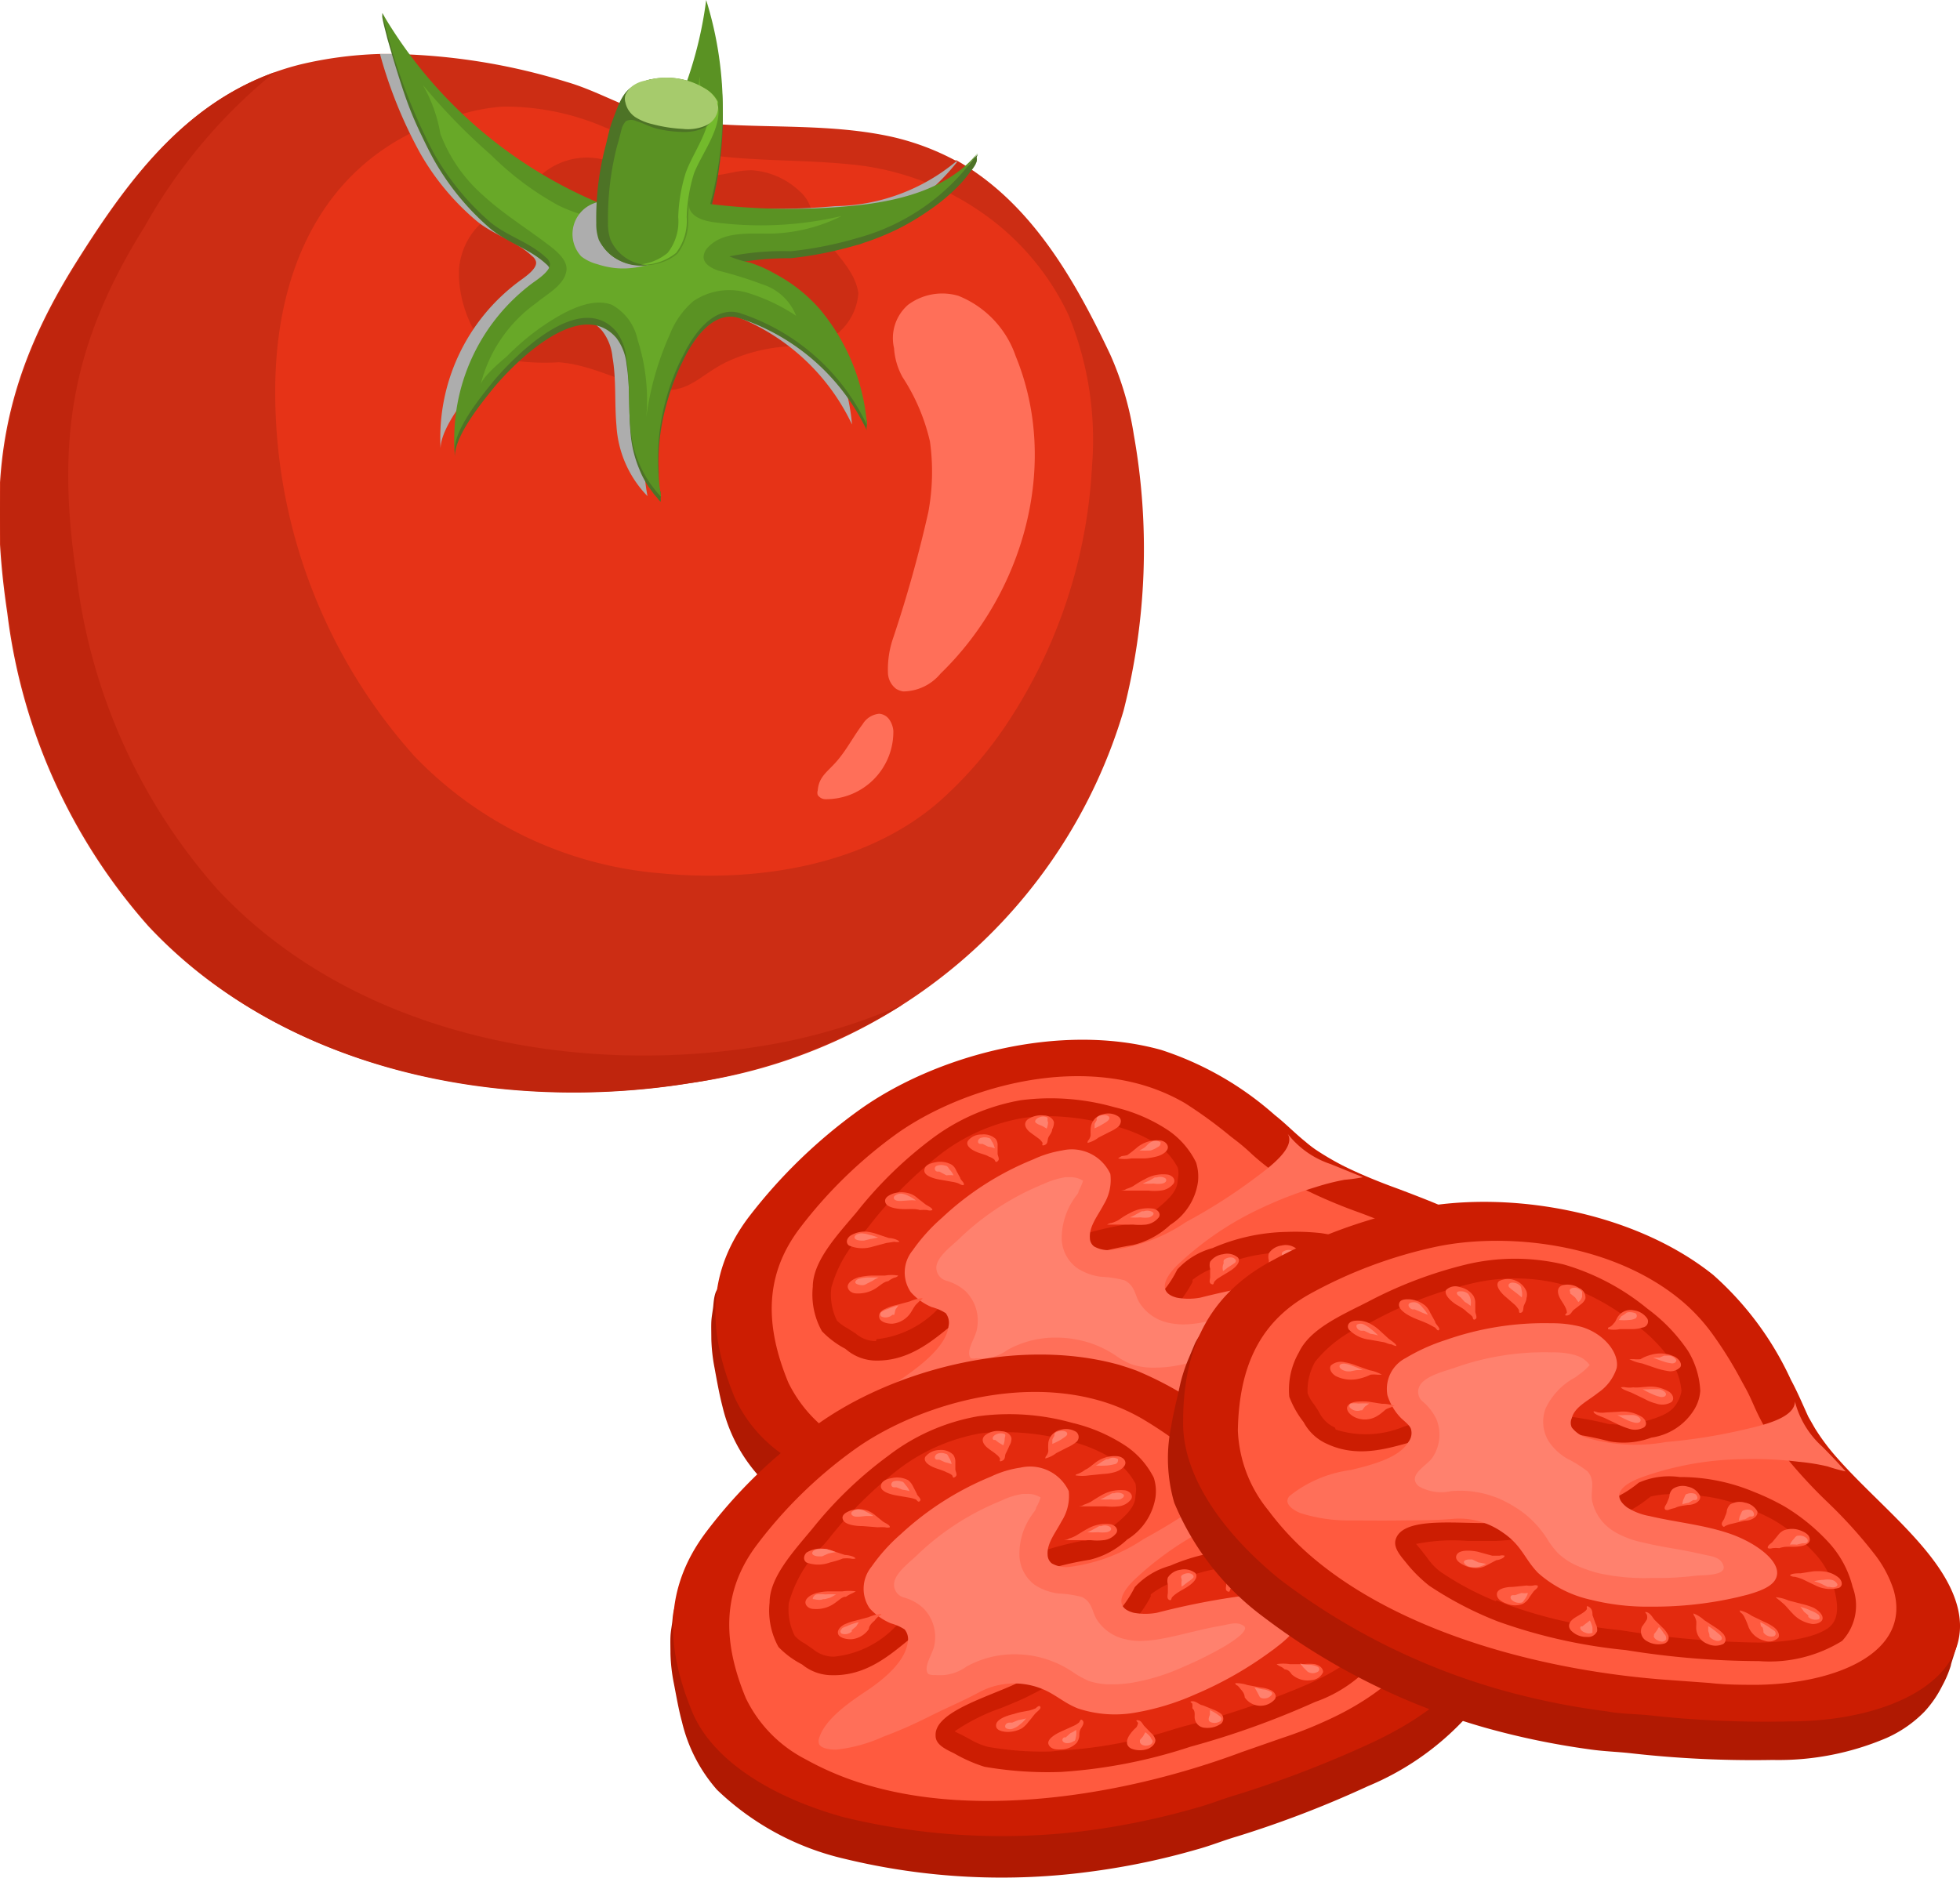 <svg xmlns="http://www.w3.org/2000/svg" viewBox="0 0 83.46 80"><defs><style>.cls-1{isolation:isolate;}.cls-2{fill:#cc2d14;}.cls-3{fill:#e63317;}.cls-4{fill:#adadad;mix-blend-mode:multiply;}.cls-5{fill:#bf250d;}.cls-6{fill:#4d7326;}.cls-7{fill:#5a9223;}.cls-8{fill:#ff6f59;}.cls-9{fill:#68a828;}.cls-10{fill:#73ba2c;}.cls-11{fill:#a6cb6c;}.cls-12{fill:#b01902;}.cls-13{fill:#cc1d02;}.cls-14{fill:#ff5a3f;}.cls-15{fill:#e32a0e;}.cls-16{fill:#ff816e;}</style></defs><g class="cls-1"><g id="Layer_2" data-name="Layer 2"><g id="Layer"><path class="cls-2" d="M47.84,30.28A22.45,22.45,0,0,1,29.31,46.14c-8,1.26-17.25-.54-23-6.7a24.59,24.59,0,0,1-6-13.33c-.86-5.78-.22-9.9,2.91-14.9,2.37-3.78,5-7.31,9.55-8.46a16.56,16.56,0,0,1,3.37-.45h.65a26.58,26.58,0,0,1,7.34,1.19c1.21.35,2.3,1,3.5,1.36l.39.09a14.92,14.92,0,0,0,2.11.32c2.62.21,5.29,0,7.86.57a10.77,10.77,0,0,1,2.68,1l.06,0c3.13,1.77,5,5,6.55,8.28a13.42,13.42,0,0,1,1,3.41A27.73,27.73,0,0,1,47.84,30.28Z"/><path class="cls-3" d="M42.86,30.85a21.88,21.88,0,0,0,3.64-11,14,14,0,0,0-1-6.43A11,11,0,0,0,41.58,8.9,11.65,11.65,0,0,0,36.21,7c-2-.2-4-.13-5.93-.39a17.76,17.76,0,0,1-4.65-1.24,10.72,10.72,0,0,0-4.21-.83,8.11,8.11,0,0,0-1.82.34c-5.59,1.5-7.91,6.33-7.88,11.88A23.21,23.21,0,0,0,17.64,32.2a16.39,16.39,0,0,0,10.54,5c4,.38,8.52-.31,11.64-2.91l.21-.18A17.07,17.07,0,0,0,42.86,30.85Z"/><path class="cls-2" d="M36.55,12.49c-.15-1.1-1.21-1.83-1.71-2.83C34.52,9,34.55,8.56,34,8.1a3.28,3.28,0,0,0-2-.85,4.15,4.15,0,0,0-.78.09A12.36,12.36,0,0,1,29,7.6a12.47,12.47,0,0,1-3-.71,2.94,2.94,0,0,0-2.92.53l-.7.88a14.91,14.91,0,0,1-1.54.92,3,3,0,0,0-1.29,2.2c-.1,1.34.64,3.47,2,3.89a9.82,9.82,0,0,0,2.24.12c1.39.1,2.61.83,3.95,1.11,1.63.35,2-.61,3.39-1.21a7.18,7.18,0,0,1,2.5-.58,2.87,2.87,0,0,0,2-.52A2.45,2.45,0,0,0,36.55,12.49Z"/><path class="cls-4" d="M33.06,10.69a12.05,12.05,0,0,0-2.62.23,4.54,4.54,0,0,0,.86.26,5.48,5.48,0,0,1,1.08.48,6.67,6.67,0,0,1,1.85,1.49,8.83,8.83,0,0,1,2.05,4.93,9.13,9.13,0,0,0-5.43-4.78c-1.08-.35-1.92.86-2.34,1.69a9.5,9.5,0,0,0-.94,6.14,4.69,4.69,0,0,1-1.32-3c-.09-1,0-1.95-.17-2.92a2.16,2.16,0,0,0-.44-1.12c-1.51-1.77-4.28,1-5.22,2.12-.52.62-1.65,2-1.66,2.89A8.3,8.3,0,0,1,22.08,12c.21-.16.83-.55.74-.87a.44.44,0,0,0-.16-.22c-.71-.67-1.64-.89-2.39-1.52A10.69,10.69,0,0,1,17.9,6.54,19.34,19.34,0,0,1,16.18,2.3h.65a19.42,19.42,0,0,0,8,6.32,1.08,1.08,0,0,0,.61.12A1,1,0,0,0,26,8.31a16.53,16.53,0,0,0,2.06-3.37,14.92,14.92,0,0,0,2.11.32,15.31,15.31,0,0,1-.53,3.43,27.9,27.9,0,0,0,5.92.09,8.24,8.24,0,0,0,5.15-1.9l.06,0a9.37,9.37,0,0,1-4.89,3.23A15.12,15.12,0,0,1,33.06,10.69Z"/><path class="cls-5" d="M32.26,44.58c-8,1.26-17.25-.54-23-6.7a24.57,24.57,0,0,1-6-13.34c-.87-5.77-.23-9.89,2.9-14.89a22.72,22.72,0,0,1,5.53-6.57C7.8,4.48,5.43,7.73,3.26,11.21c-3.13,5-3.77,9.12-2.91,14.9a24.59,24.59,0,0,0,6,13.33c5.72,6.16,14.92,8,23,6.7a24,24,0,0,0,9.08-3.35A24.64,24.64,0,0,1,32.26,44.58Z"/><path class="cls-6" d="M41.64,6.56v0s0,0,0,0l0,0a1.06,1.06,0,0,1-.15.15c-.09.11-.17.24-.27.34l-.11.12a2.41,2.41,0,0,0-.21.24,1,1,0,0,0-.15.14c-.08.09-.11.19-.21.25l-.3.18c-.21.11-.42.22-.64.31a8.62,8.62,0,0,1-1.66.51,16.76,16.76,0,0,1-1.73.25A28.47,28.47,0,0,1,30.24,9,15.57,15.57,0,0,0,30.07.3a17,17,0,0,1-3.48,8.32,1,1,0,0,1-.53.42,1.12,1.12,0,0,1-.61-.12l-.34-.15c-.37-.16-.74-.34-1.1-.53s-.72-.39-1.06-.6-.69-.43-1-.67-.66-.47-1-.73-.63-.52-.93-.79-.6-.56-.88-.85-.56-.59-.83-.9-.52-.62-.76-1-.48-.66-.71-1l-.16-.25-.09-.13c0-.05,0-.11,0-.16S16.46,1,16.42.88a1.3,1.3,0,0,0-.14-.32l0,.08a.31.31,0,0,0,0,.1c.05.3.14.59.21.89.13.45.26.9.4,1.35s.28.89.44,1.33.34.87.54,1.29.4.84.63,1.25a11,11,0,0,0,2.37,2.88c.76.63,1.68.86,2.39,1.52a.54.54,0,0,1,.16.22c.09.32-.52.71-.74.87a8.3,8.3,0,0,0-3.31,7.18c-.07-.89,1.12-2.34,1.65-3,.94-1.13,3.71-3.89,5.23-2.12a2.23,2.23,0,0,1,.43,1.13c.16,1,.08,1.94.17,2.91A5,5,0,0,0,27.23,20a3.81,3.81,0,0,0,.38.72l.24.33.14.16a.73.73,0,0,0,.14.16h0a.33.33,0,0,0,0-.14.29.29,0,0,0,0-.16s0-.07,0-.11a1.29,1.29,0,0,1-.08-.39c0-.15,0-.3,0-.45a6.91,6.91,0,0,1,0-.91,9.12,9.12,0,0,1,.28-1.8,10.73,10.73,0,0,1,.6-1.73l.21-.43c.42-.84,1.26-2.05,2.34-1.7a9.16,9.16,0,0,1,5.43,4.78.41.41,0,0,1,0-.19.82.82,0,0,0,0-.22.5.5,0,0,1-.08-.2c0-.06,0-.13,0-.19l-.09-.42c-.07-.28-.14-.56-.23-.83a9.13,9.13,0,0,0-.69-1.57,7.42,7.42,0,0,0-.93-1.31A6.86,6.86,0,0,0,33,12a6.67,6.67,0,0,0-1.09-.48,4,4,0,0,1-.85-.26A12,12,0,0,1,33.65,11a15.82,15.82,0,0,0,2.82-.56,1.61,1.61,0,0,0,.29-.09,11.18,11.18,0,0,0,1.48-.6,10.74,10.74,0,0,0,1.38-.83,7.92,7.92,0,0,0,1.19-1,5,5,0,0,0,.51-.61,1.41,1.41,0,0,0,.14-.18A1.25,1.25,0,0,0,41.54,7l.05-.12s0,0,0,0a.63.63,0,0,0,0-.19S41.64,6.57,41.64,6.56Z"/><path class="cls-7" d="M41.64,6.5c-1.27,1.59-3.46,2.1-5.49,2.28a27.8,27.8,0,0,1-5.91-.09A15.57,15.57,0,0,0,30.07,0a16.93,16.93,0,0,1-3.48,8.31,1,1,0,0,1-.53.42,1,1,0,0,1-.61-.11A19.4,19.4,0,0,1,16.28.56a24.27,24.27,0,0,0,2.21,6,11.2,11.2,0,0,0,2.37,2.89c.76.63,1.68.85,2.39,1.52a.44.44,0,0,1,.16.22c.09.32-.52.71-.74.87a8.28,8.28,0,0,0-3.31,7.18c-.07-.89,1.12-2.35,1.65-3,.94-1.13,3.71-3.9,5.23-2.12a2.23,2.23,0,0,1,.43,1.12c.16,1,.08,2,.17,2.92a4.79,4.79,0,0,0,1.31,3,9.63,9.63,0,0,1,1-6.14c.42-.83,1.26-2,2.34-1.69a9.13,9.13,0,0,1,5.43,4.78,8.76,8.76,0,0,0-2-4.93A6.67,6.67,0,0,0,33,11.66a5.31,5.31,0,0,0-1.09-.48,4.66,4.66,0,0,1-.85-.26,11.46,11.46,0,0,1,2.62-.22,15.82,15.82,0,0,0,2.82-.56A9.1,9.1,0,0,0,41.64,6.5Z"/><path class="cls-8" d="M40.05,28.69c3.52-3.41,5.1-8.89,3.2-13.52a4.25,4.25,0,0,0-2.44-2.57,2.44,2.44,0,0,0-2.14.38,1.88,1.88,0,0,0-.6,1.85,2.92,2.92,0,0,0,.36,1.23,8.46,8.46,0,0,1,1.17,2.75,9.4,9.4,0,0,1-.07,3A54.67,54.67,0,0,1,38,27.27a4.08,4.08,0,0,0-.19,1.38.89.89,0,0,0,.35.69.84.84,0,0,0,.3.11A2.09,2.09,0,0,0,40.05,28.69Z"/><path class="cls-9" d="M32.46,12.11a16.72,16.72,0,0,0-1.86-.58c-.3-.1-.65-.29-.64-.6a.63.63,0,0,1,.19-.4c.65-.69,1.75-.57,2.69-.58a7.1,7.1,0,0,0,3-.75,15.08,15.08,0,0,1-5.48.26c-.39-.06-.85-.19-1-.57a1,1,0,0,1,0-.39c.07-.88.33-1.74.43-2.61a14.55,14.55,0,0,0,0-2.64A9.11,9.11,0,0,1,27,8.89a2.22,2.22,0,0,1-.71.38,2,2,0,0,1-1,0,6.45,6.45,0,0,1-1.53-.53,12.72,12.72,0,0,1-2.84-2.13,25.58,25.58,0,0,1-2.92-3,6.24,6.24,0,0,1,.75,2.08,6.58,6.58,0,0,0,1.81,2.62c.92.85,2,1.49,3,2.28.29.25.61.56.56.94-.09.62-.84,1-1.29,1.38a6.06,6.06,0,0,0-2.37,3.5c.07-.35.85-1,1.12-1.23a10.79,10.79,0,0,1,1.4-1.2c.78-.54,2.08-1.37,3.07-1a2.21,2.21,0,0,1,1.1,1.49,8.38,8.38,0,0,1,.37,3.3,12.68,12.68,0,0,1,1-3.52,3.56,3.56,0,0,1,1-1.42,2.72,2.72,0,0,1,2.24-.38,7.87,7.87,0,0,1,2.14,1A2.27,2.27,0,0,0,32.46,12.11Z"/><path class="cls-4" d="M28.32,9.83a3.49,3.49,0,0,0-.48-.68l-1-.3-.69-.22a.88.88,0,0,0-.35-.1,2,2,0,0,0-.24.05,1.65,1.65,0,0,0-.52.2,1.4,1.4,0,0,0-.29,2.14,1.87,1.87,0,0,0,.68.33,3.59,3.59,0,0,0,.79.17,3.49,3.49,0,0,0,1.16-.09,1.48,1.48,0,0,0,.93-.48A1.06,1.06,0,0,0,28.32,9.83Z"/><path class="cls-7" d="M29.61,7.42a7,7,0,0,0-.31,1.86,2.25,2.25,0,0,1-.45,1.52c-.92.81-2.83.66-3.31-.58a2,2,0,0,1-.11-.72,12,12,0,0,1,.39-3.26c.11-.41.2-.83.35-1.24a2.12,2.12,0,0,1,.29-.63c.05-.07.21-.41.27-.48a.7.7,0,0,1,.41-.28l.15-.07a1.46,1.46,0,0,1,.44-.16A3.13,3.13,0,0,1,30,3.76a1.36,1.36,0,0,1,.54.55.36.36,0,0,1,0,.11,0,0,0,0,1,0,0s0,.07,0,.11C30.72,5.49,29.87,6.56,29.61,7.42Z"/><path class="cls-10" d="M30.58,4.56s0-.08,0-.11a0,0,0,0,0,0,0,.36.36,0,0,0,0-.11A1.36,1.36,0,0,0,30,3.76a3.09,3.09,0,0,0-1.81-.42,3,3,0,0,1,1.45.42,1.39,1.39,0,0,1,.55.55l0,.11a0,0,0,0,1,0,0s0,.07,0,.11c.14.93-.71,2-1,2.86a7,7,0,0,0-.31,1.86,2.15,2.15,0,0,1-.45,1.52,2.18,2.18,0,0,1-1.28.5,2.29,2.29,0,0,0,1.64-.5,2.25,2.25,0,0,0,.45-1.52,7,7,0,0,1,.31-1.86C29.87,6.56,30.72,5.49,30.58,4.56Z"/><path class="cls-6" d="M26,10.22a2,2,0,0,1-.11-.72,12.37,12.37,0,0,1,.38-3.26c.07-.23.13-.47.19-.71a.87.87,0,0,1,.19-.37.51.51,0,0,1,.45,0c.34.1.63.28,1,.35a5.13,5.13,0,0,0,1.1.11c.32,0,1-.13,1.08-.52a3.68,3.68,0,0,1-.47,0c-.32,0-.63-.11-.95-.13a.6.6,0,0,0-.23,0,1.86,1.86,0,0,0-.25.1.37.37,0,0,1-.25,0c-.07,0-.12-.13-.17-.19a3,3,0,0,0-.42-.38l-.28-.15a.34.34,0,0,1-.15-.14c-.05-.12,0-.23.1-.32a.7.7,0,0,1,.41-.28l.15-.07a1.37,1.37,0,0,1,.44-.16l.37,0a3.57,3.57,0,0,0-.86,0,1.46,1.46,0,0,0-.44.16l-.15.07c-.59.16-.8.88-1,1.39s-.24.83-.35,1.24a12,12,0,0,0-.39,3.26,2,2,0,0,0,.11.72,2,2,0,0,0,2.09,1.07A1.82,1.82,0,0,1,26,10.22Z"/><path class="cls-11" d="M30.58,4.56a.88.88,0,0,1-.51.78,1.91,1.91,0,0,1-1,.15,6.2,6.2,0,0,1-1.28-.2A2.38,2.38,0,0,1,27.07,5a1,1,0,0,1-.44-.64.54.54,0,0,1,0-.31,1,1,0,0,1,.32-.4,1.33,1.33,0,0,1,.49-.21l.26-.06A3.13,3.13,0,0,1,30,3.76a1.36,1.36,0,0,1,.54.55.36.36,0,0,1,0,.11,0,0,0,0,1,0,0S30.57,4.52,30.58,4.56Z"/><path class="cls-8" d="M37.89,30.68a.58.58,0,0,0-.45-.28.92.92,0,0,0-.71.45c-.38.5-.67,1.07-1.08,1.55s-.78.66-.83,1.27a.31.31,0,0,0,0,.19.4.4,0,0,0,.32.18,2.87,2.87,0,0,0,2.9-2.92A1,1,0,0,0,37.89,30.68Z"/><path class="cls-12" d="M65.39,55.91c0-.12-.09-1.23-.23-1.22l0,0a1.2,1.2,0,0,0-.15.52c0,.09,0,.21-.12.21s-.09-.08-.16-.09l-.11-.15c-1.54-1.84-4.91-2.56-7.41-3.82A9.56,9.56,0,0,1,56,50.74c-.16-.11-.3-.22-.45-.34-.44-.38-.84-.78-1.31-1.14a13.44,13.44,0,0,0-4.82-2.77c-4.34-1.21-9.66.25-12.88,2.57a22.15,22.15,0,0,0-4.69,4.55,6.63,6.63,0,0,0-.55.83c-.08.13-.19.57-.41.47-.05,0-.08-.06-.13-.07-.34-.09-.37.62-.39.81s-.07.42-.08.64,0,.5,0,.75a7.48,7.48,0,0,0,.14,1.24c.1.55.2,1.11.34,1.65a6.74,6.74,0,0,0,1.5,2.89,11.47,11.47,0,0,0,5.43,2.94,28.1,28.1,0,0,0,10.59.53,31.93,31.93,0,0,0,4.41-.92c.6-.17,1.13-.39,1.71-.56A44.82,44.82,0,0,0,60,62.67a11.65,11.65,0,0,0,4.07-2.79,5.38,5.38,0,0,0,1-1.66,5.32,5.32,0,0,0,.25-1.31A5.57,5.57,0,0,0,65.39,55.91Z"/><path class="cls-13" d="M60,60.87a46.46,46.46,0,0,1-5,2l-.54.17c-.57.17-1.1.39-1.7.56a32,32,0,0,1-4.41.93h0A28.2,28.2,0,0,1,37.74,64a13.24,13.24,0,0,1-4.47-2.09,6,6,0,0,1-2-2.42c-1-2.46-1.35-5.05.61-7.65a22.39,22.39,0,0,1,4.69-4.55c3.22-2.32,8.54-3.78,12.88-2.57a13.63,13.63,0,0,1,4.83,2.77c.46.36.85.77,1.31,1.14a5.12,5.12,0,0,0,.44.34,12.24,12.24,0,0,0,1.14.67c.74.37,1.55.7,2.38,1,2,.76,3.93,1.5,5,2.79C66.66,55.9,64.08,59.07,60,60.87Z"/><path class="cls-14" d="M36.11,61.48a5.76,5.76,0,0,1-2.54-2.59c-1.08-2.61-.93-4.7.48-6.57a19.51,19.51,0,0,1,4.09-4c2.43-1.75,6.73-3.17,10.44-2.13a8.19,8.19,0,0,1,1.87.79A19.31,19.31,0,0,1,52.4,48.4l.26.2a8.39,8.39,0,0,1,.65.56,10.35,10.35,0,0,0,1,.8,6,6,0,0,0,.56.35,21.73,21.73,0,0,0,3,1.33,21.52,21.52,0,0,1,2.75,1.23,4.88,4.88,0,0,1,1.32,1.05c1.8,2.14-.65,4.62-3.69,6a20,20,0,0,1-1.91.76l-1.69.59C49.77,63,43.74,64,39,62.65A12.11,12.11,0,0,1,36.11,61.48Z"/><path class="cls-13" d="M60.22,54.52a4.5,4.5,0,0,0-1.65-1.33,9.34,9.34,0,0,0-2.33-.67,10,10,0,0,0-1.46-.05,8.3,8.3,0,0,0-3.15.69,3.15,3.15,0,0,0-1.5.91,4.54,4.54,0,0,1-.89,1.24,17.61,17.61,0,0,1-4.05,2.79c-1.19.61-3.65,1.25-3.58,2.3,0,.36.37.55.79.75a5.81,5.81,0,0,0,1.28.57,15.2,15.2,0,0,0,3.28.22,22,22,0,0,0,5.49-1.06A36.57,36.57,0,0,0,57.83,59a5.82,5.82,0,0,0,2.9-2.21A2.19,2.19,0,0,0,60.22,54.52Z"/><path class="cls-15" d="M46.54,61.16A12.38,12.38,0,0,1,43.87,61a2.7,2.7,0,0,1-.74-.31,3.55,3.55,0,0,0-.39-.2l-.28-.14a8.08,8.08,0,0,1,1.95-1c.42-.17.81-.33,1.14-.5a17.72,17.72,0,0,0,4.23-2.92,5.12,5.12,0,0,0,1-1.33l0-.09a3.43,3.43,0,0,1,1-.54l.07,0a7.32,7.32,0,0,1,2.87-.63h.46a7.45,7.45,0,0,1,.88,0,8,8,0,0,1,2.09.61A3.63,3.63,0,0,1,59.6,55c.62.8.54,1.23.42,1.49s-.68,1-2.52,1.83a36.69,36.69,0,0,1-5.26,1.79l-.4.11a19.81,19.81,0,0,1-4.89.92Z"/><path class="cls-13" d="M47.46,47.16a7,7,0,0,1,2.31,1,3.56,3.56,0,0,1,1.16,1.35,2,2,0,0,1,.08.84,2.6,2.6,0,0,1-1.18,1.82,3.53,3.53,0,0,1-1.59.86,13.92,13.92,0,0,0-2.14.52,22.79,22.79,0,0,0-4.83,2.33c-1.06.69-2.17,2.11-4,2.07A2,2,0,0,1,36,57.45a3.85,3.85,0,0,1-1-.75,3.19,3.19,0,0,1-.39-1.89c0-1.08,1-2.16,1.85-3.16a17.35,17.35,0,0,1,3.17-3.11,8.83,8.83,0,0,1,3.84-1.68A9.94,9.94,0,0,1,47.46,47.16Z"/><path class="cls-15" d="M37.3,57.12a1.3,1.3,0,0,1-.86-.32l-.36-.23a2,2,0,0,1-.44-.32,2.49,2.49,0,0,1-.24-1.41,5.37,5.37,0,0,1,1.48-2.46l.18-.23a17.26,17.26,0,0,1,3-3,8,8,0,0,1,3.49-1.53,7.66,7.66,0,0,1,1.09-.08,10.31,10.31,0,0,1,2.58.36,6.57,6.57,0,0,1,2.05.83,2.86,2.86,0,0,1,.88,1,1,1,0,0,1,0,.5c0,.38-.19.7-.9,1.27l0,0a2.72,2.72,0,0,1-1.18.66l-.16,0a14.23,14.23,0,0,0-2.1.51,23.68,23.68,0,0,0-5,2.42,10.53,10.53,0,0,0-.89.68,4.23,4.23,0,0,1-2.6,1.27Z"/><path class="cls-8" d="M52.7,58.72a10.3,10.3,0,0,1-2.47.76,5,5,0,0,1-2.52-.16c-.77-.3-1.1-.79-2.06-1a3.16,3.16,0,0,0-2.17.31c-.69.37-1.33.63-2.07,1s-1.27.62-2,.89a6.72,6.72,0,0,1-2,.55c-.32,0-.64-.07-.73-.24a.39.39,0,0,1,0-.26c.22-.74,1.11-1.41,1.94-2s1.68-1.33,1.77-2.08a.67.67,0,0,0-.12-.56,2.08,2.08,0,0,0-.6-.26,2.46,2.46,0,0,1-.89-.64,1.48,1.48,0,0,1,.08-1.77,7.63,7.63,0,0,1,1.25-1.39A12.5,12.5,0,0,1,44,49.38,4.66,4.66,0,0,1,45.23,49a1.81,1.81,0,0,1,2.05,1A2,2,0,0,1,47,51.3c-.25.48-.63.93-.59,1.43a.45.45,0,0,0,.18.36,1.24,1.24,0,0,0,.73.15,7.15,7.15,0,0,0,3.18-1.19,23.1,23.1,0,0,0,3-1.92c.63-.47,1.68-1.27,1.33-1.84a3.86,3.86,0,0,0,1.83,1.29l1.38.56a7.14,7.14,0,0,1-.79.11,9.9,9.9,0,0,0-1.22.31,16.75,16.75,0,0,0-2.29.88,13.28,13.28,0,0,0-3.56,2.4c-.47.44-1,1.19-.07,1.43a2.73,2.73,0,0,0,1,0,33.2,33.2,0,0,1,3.44-.68c1.17-.1,2.48.2,2.58.86.06.41-.37.83-.82,1.2l-.33.25A15.88,15.88,0,0,1,52.7,58.72Z"/><path class="cls-16" d="M41.34,57.85c-.25-.29.21-.88.26-1.25A1.77,1.77,0,0,0,41.12,55a2.05,2.05,0,0,0-.82-.45.58.58,0,0,1-.43-.55c0-.5.76-1,1.08-1.34a11.3,11.3,0,0,1,3.48-2.23,3.66,3.66,0,0,1,.93-.29h.18a1,1,0,0,1,.58.15,2.85,2.85,0,0,1-.19.44c0,.1-.11.19-.17.29a3,3,0,0,0-.55,1.78,1.6,1.6,0,0,0,.67,1.22,2.4,2.4,0,0,0,1,.36,4.73,4.73,0,0,1,1,.15c.47.23.44.67.67,1a1.94,1.94,0,0,0,1.2.81,3.12,3.12,0,0,0,.63.07,4.47,4.47,0,0,0,.89-.1c.45-.08.88-.19,1.3-.29s.8-.19,1.2-.26.72-.2,1,0-.62.75-.86.89a15.12,15.12,0,0,1-1.71.85,8.67,8.67,0,0,1-2.19.68,5,5,0,0,1-.85.07,2.88,2.88,0,0,1-1-.15,3.42,3.42,0,0,1-.59-.32,4.39,4.39,0,0,0-1.7-.72,4.73,4.73,0,0,0-.9-.09,4.23,4.23,0,0,0-2.06.52,1.9,1.9,0,0,1-1.34.36A.42.42,0,0,1,41.34,57.85Z"/><path class="cls-14" d="M52.38,54.13c.26-.16.47-.4.33-.57a.7.7,0,0,0-.63-.14.79.79,0,0,0-.55.32.52.52,0,0,0,0,.3c0,.11,0,.22,0,.34s-.07.25.05.31.09-.06.13-.1a.67.67,0,0,1,.2-.17C52.06,54.32,52.23,54.23,52.38,54.13Z"/><path class="cls-16" d="M52.51,53.84l.07-.05c.11-.09,0-.21-.12-.23a.45.45,0,0,0-.33.09c-.06.06,0,.15-.05.22a.51.51,0,0,0,0,.27s.19-.14.21-.16Z"/><path class="cls-14" d="M54.88,53.77c.25-.17.47-.4.33-.58a.74.74,0,0,0-.64-.14.77.77,0,0,0-.54.33.52.52,0,0,0,0,.3c0,.11,0,.22,0,.33s-.07.26.05.32.09-.07.12-.11a1.12,1.12,0,0,1,.2-.17C54.56,54,54.73,53.86,54.88,53.77Z"/><path class="cls-16" d="M55,53.52l.06-.05c.11-.09,0-.21-.12-.23a.45.45,0,0,0-.33.09c-.06.07,0,.15,0,.22a.63.63,0,0,0,0,.27s.19-.14.21-.16Z"/><path class="cls-14" d="M57.21,54c.3-.13.6-.34.53-.54s-.28-.23-.54-.22a1,1,0,0,0-.64.26.75.75,0,0,0-.14.3,3.37,3.37,0,0,0-.1.34c0,.09-.16.25-.08.32s.11-.05.16-.09l.26-.14C56.83,54.1,57,54,57.21,54Z"/><path class="cls-16" d="M57.52,53.67l.08-.05c.13-.07.1-.21-.05-.24a.45.45,0,0,0-.34.06c-.08.05-.09.14-.12.21a.66.66,0,0,0,0,.27,1.17,1.17,0,0,1,.25-.13Z"/><path class="cls-14" d="M58.75,55.09a1.37,1.37,0,0,0,.94-.3c.11-.14,0-.31-.17-.38a1.14,1.14,0,0,0-.73,0,2,2,0,0,0-.41.22l-.42.27c-.11.08-.37.17-.38.27a.4.4,0,0,0,.21,0l.33,0Z"/><path class="cls-16" d="M59.24,54.94h.11c.17,0,.29-.15.24-.23a.34.34,0,0,0-.3-.08,1.15,1.15,0,0,0-.32.14,2,2,0,0,0-.34.22A1.77,1.77,0,0,1,59,55Z"/><path class="cls-14" d="M58.31,56.57a1.42,1.42,0,0,0,1,.08c.23-.09.35-.26.29-.4s-.27-.24-.53-.25a2.92,2.92,0,0,0-.51,0l-.59.09a1.92,1.92,0,0,0-.56.1s.11,0,.18.05l.28.08Z"/><path class="cls-16" d="M58.94,56.4l.08,0a.44.44,0,0,0,.43-.08c0-.07,0-.15-.08-.19a1.38,1.38,0,0,0-.36,0l-.48,0a.8.8,0,0,1,.22.13Z"/><path class="cls-14" d="M56.85,57.86a1,1,0,0,0,.84.26c.26,0,.47-.2.49-.35s-.12-.28-.34-.34a2.54,2.54,0,0,0-.49,0l-.58,0a2.11,2.11,0,0,0-.56,0s.08.06.13.09a.62.62,0,0,1,.21.13C56.66,57.66,56.75,57.77,56.85,57.86Z"/><path class="cls-16" d="M57.49,57.75l0,0c.07.09.31.08.43,0a.13.13,0,0,0,0-.21,1.14,1.14,0,0,0-.31-.09c-.14,0-.3,0-.45-.06,0,0,.12.15.13.16Z"/><path class="cls-14" d="M54.85,58.84a.73.73,0,0,0,.69.37.8.8,0,0,0,.6-.28c.08-.15,0-.31-.19-.4a2.69,2.69,0,0,0-.45-.11l-.53-.1a1.55,1.55,0,0,0-.53-.08s.05.07.1.11a.54.54,0,0,1,.14.16A3.41,3.41,0,0,1,54.85,58.84Z"/><path class="cls-16" d="M55.45,58.82l0,.06c.05.09.29.1.42,0s.13-.15.07-.2a.72.72,0,0,0-.28-.12,2.74,2.74,0,0,0-.43-.08s.09.15.1.17Z"/><path class="cls-14" d="M49.9,60.46c-.13.2-.17.45.09.57a1,1,0,0,0,.71,0c.22-.1.33-.27.3-.41a.56.56,0,0,0-.18-.26c-.1-.09-.19-.19-.28-.28s-.12-.23-.27-.26,0,.08-.05.12a.53.53,0,0,1-.07.2C50.08,60.23,50,60.34,49.9,60.46Z"/><path class="cls-16" d="M50.34,60.67l0,.06c-.05.1.11.19.28.17a.33.33,0,0,0,.26-.16c0-.07-.06-.14-.1-.2a1.14,1.14,0,0,0-.22-.22s-.09.16-.1.19Z"/><path class="cls-14" d="M52.67,59.65a.48.48,0,0,0,.45.49,1,1,0,0,0,.69-.18.27.27,0,0,0,0-.42,1.17,1.17,0,0,0-.35-.19l-.44-.19c-.12,0-.27-.18-.44-.17s0,.08,0,.12a.37.37,0,0,1,0,.18C52.7,59.41,52.67,59.53,52.67,59.65Z"/><path class="cls-16" d="M53.27,59.74v.06c0,.1.19.16.35.12s.2-.11.19-.18-.11-.12-.18-.17a1.81,1.81,0,0,0-.31-.18s0,.17,0,.19A.88.88,0,0,1,53.27,59.74Z"/><path class="cls-14" d="M47,60.31c-.3.14-.58.35-.5.54s.3.23.56.21a.88.88,0,0,0,.62-.27.58.58,0,0,0,.13-.3c0-.11,0-.22.07-.34s.15-.25.06-.32-.11.05-.16.09a.82.82,0,0,1-.24.15C47.33,60.16,47.14,60.23,47,60.31Z"/><path class="cls-16" d="M47.19,60.58l-.08.05c-.12.08-.07.21.08.24a.49.49,0,0,0,.34-.07c.08-.06.07-.15.09-.22a.62.62,0,0,0,0-.27s-.21.13-.24.15Z"/><path class="cls-14" d="M45,59.53c-.35.08-.72.24-.77.44s.15.29.39.32a1.13,1.13,0,0,0,.71-.15,1.27,1.27,0,0,0,.29-.27l.26-.33c.07-.08.27-.22.23-.31a.4.4,0,0,0-.19.07,2.26,2.26,0,0,1-.31.1Z"/><path class="cls-16" d="M44.9,59.93l-.1,0c-.17,0-.24.17-.15.25a.45.45,0,0,0,.33,0,1.06,1.06,0,0,0,.27-.18,1.48,1.48,0,0,0,.25-.25,2.55,2.55,0,0,1-.32.07Z"/><path class="cls-14" d="M48.11,51.67a1.55,1.55,0,0,1,1-.19c.22.05.32.22.24.36a.83.83,0,0,1-.57.32,2.9,2.9,0,0,1-.51,0l-.58,0c-.16,0-.45,0-.55,0a.42.42,0,0,1,.19-.07,1.48,1.48,0,0,0,.29-.12C47.79,51.85,47.94,51.75,48.11,51.67Z"/><path class="cls-16" d="M48.62,51.59l.09,0c.15-.06.36,0,.4.07s-.06.15-.17.19a1.16,1.16,0,0,1-.37,0,3.39,3.39,0,0,1-.46,0,1.66,1.66,0,0,0,.27-.13Z"/><path class="cls-14" d="M48.74,50.23a1.55,1.55,0,0,1,1-.2c.22.06.32.22.24.37a.79.79,0,0,1-.57.31,2.18,2.18,0,0,1-.51,0l-.58,0c-.15,0-.45,0-.55,0s.11,0,.19-.07a1.48,1.48,0,0,0,.29-.12C48.42,50.41,48.57,50.31,48.74,50.23Z"/><path class="cls-16" d="M49.17,50.15l.09,0c.15-.06.36,0,.39.07s0,.15-.16.19a1.16,1.16,0,0,1-.37,0,3.39,3.39,0,0,1-.46,0s.24-.11.27-.12Z"/><path class="cls-14" d="M48.41,48.88a1.34,1.34,0,0,1,.93-.31c.24,0,.4.16.39.31s-.21.3-.45.37a3,3,0,0,1-.52.09l-.59,0a1.56,1.56,0,0,1-.56,0s.09-.07.16-.1A2,2,0,0,0,48,49.2C48.16,49.09,48.27,49,48.41,48.88Z"/><path class="cls-16" d="M48.92,48.7l.08-.05a.41.41,0,0,1,.42,0c0,.06,0,.15-.11.2A1.35,1.35,0,0,1,49,49a3.85,3.85,0,0,1-.48,0,1.88,1.88,0,0,0,.24-.14Z"/><path class="cls-14" d="M46.45,48a.65.65,0,0,1,.52-.54.76.76,0,0,1,.66.1c.14.11.12.28,0,.42a1.74,1.74,0,0,1-.38.23l-.47.24a1.29,1.29,0,0,1-.47.23c0-.05,0-.08.05-.13a.46.46,0,0,0,.08-.19C46.44,48.23,46.43,48.11,46.45,48Z"/><path class="cls-16" d="M46.7,47.71l0-.07c0-.1.24-.17.39-.14s.17.11.13.18-.15.13-.23.18a3.39,3.39,0,0,1-.38.2s0-.17,0-.19Z"/><path class="cls-14" d="M43.88,48.24c-.2-.15-.33-.38-.12-.56a1,1,0,0,1,.69-.17c.24,0,.41.16.43.3a.67.67,0,0,1-.08.3c0,.12-.11.23-.16.34s0,.26-.16.32-.07-.06-.09-.1a.7.7,0,0,0-.14-.16Z"/><path class="cls-16" d="M44.19,47.88l-.07-.05c-.1-.06,0-.2.14-.24a.38.38,0,0,1,.32,0c.06,0,0,.14.05.21a.88.88,0,0,1-.06.27s-.18-.11-.21-.12Z"/><path class="cls-14" d="M41.65,49.09c-.29-.11-.54-.29-.44-.49a.71.71,0,0,1,.59-.28.75.75,0,0,1,.6.19.44.44,0,0,1,.08.29c0,.11,0,.22,0,.33s.11.24,0,.33-.1-.05-.15-.08a.71.71,0,0,0-.23-.12C42,49.19,41.81,49.15,41.65,49.09Z"/><path class="cls-16" d="M41.84,48.72l-.09,0c-.14,0-.14-.18,0-.25a.52.52,0,0,1,.35,0c.09,0,.11.13.16.18a1.17,1.17,0,0,1,.1.26,1.15,1.15,0,0,0-.28-.07Z"/><path class="cls-14" d="M40,50.24c-.33-.06-.66-.19-.64-.4s.23-.29.49-.34a1,1,0,0,1,.68.11.56.56,0,0,1,.19.25l.17.31c0,.09.21.21.14.31a.32.32,0,0,1-.18-.06,1.15,1.15,0,0,0-.28-.08Z"/><path class="cls-16" d="M40,49.9l-.1,0a.13.13,0,0,1,0-.25.53.53,0,0,1,.35,0c.1,0,.14.11.19.17a.72.72,0,0,1,.16.24,1.25,1.25,0,0,0-.3,0Z"/><path class="cls-14" d="M37.15,53.1a1.47,1.47,0,0,1-1-.05c-.14-.11-.11-.29.06-.42a1.16,1.16,0,0,1,.7-.17,2.07,2.07,0,0,1,.46.11l.48.16c.13,0,.4.07.45.16a.53.53,0,0,1-.22,0l-.33.05Z"/><path class="cls-16" d="M36.79,52.84l-.1,0c-.17,0-.33-.06-.3-.16s.15-.13.27-.15a1.21,1.21,0,0,1,.34.06,2.22,2.22,0,0,1,.39.12s-.28.06-.32.06Z"/><path class="cls-14" d="M38.55,51.5c-.36,0-.76-.07-.84-.26s.08-.31.31-.4a1.14,1.14,0,0,1,.73,0,.91.91,0,0,1,.33.2l.32.25c.09.07.32.16.3.25a.3.3,0,0,1-.21,0,1.67,1.67,0,0,0-.32,0C39,51.48,38.76,51.5,38.55,51.5Z"/><path class="cls-16" d="M38.39,51.15h-.1c-.18,0-.28-.1-.21-.2a.42.42,0,0,1,.31-.11.88.88,0,0,1,.3.1,1.35,1.35,0,0,1,.31.19,1.87,1.87,0,0,0-.33,0Z"/><path class="cls-14" d="M37.41,54.79a1.4,1.4,0,0,1-.94.3c-.24,0-.4-.18-.37-.33s.23-.29.47-.36a3.09,3.09,0,0,1,.52-.07l.59,0a1.62,1.62,0,0,1,.57,0,.28.28,0,0,1-.17.09,1.1,1.1,0,0,0-.26.15C37.68,54.58,37.55,54.69,37.41,54.79Z"/><path class="cls-16" d="M36.94,54.66l-.09.05c-.13.07-.36,0-.41-.05s0-.15.13-.19a1.43,1.43,0,0,1,.37-.06h.47a1.57,1.57,0,0,0-.25.14Z"/><path class="cls-14" d="M38.76,55.94a1.06,1.06,0,0,1-.77.44c-.26,0-.49-.09-.54-.23s0-.3.26-.41a2,2,0,0,1,.47-.16l.56-.15a1.72,1.72,0,0,1,.54-.14c0,.05-.06.08-.11.11l-.18.18C38.9,55.7,38.84,55.82,38.76,55.94Z"/><path class="cls-16" d="M38.08,56,38,56a.43.43,0,0,1-.43.09.12.12,0,0,1-.06-.19.94.94,0,0,1,.3-.15,2.84,2.84,0,0,1,.44-.15s-.1.16-.12.18Z"/><path class="cls-12" d="M63.59,69.36c0-.12-.1-1.24-.24-1.22s0,0,0,0a1.06,1.06,0,0,0-.16.52c0,.09,0,.21-.12.21s-.09-.08-.15-.09l-.12-.15c-1.54-1.84-4.91-2.56-7.4-3.82a9.33,9.33,0,0,1-1.13-.66,5.37,5.37,0,0,1-.45-.35c-.45-.37-.85-.77-1.31-1.13a13.4,13.4,0,0,0-4.83-2.77c-4.34-1.22-9.66.24-12.88,2.57a22.39,22.39,0,0,0-4.69,4.55,7.33,7.33,0,0,0-.55.82c-.08.13-.19.58-.41.48a.54.54,0,0,0-.13-.07c-.34-.1-.37.61-.39.8s-.07.42-.08.65,0,.5,0,.74a7.36,7.36,0,0,0,.14,1.24c.11.56.2,1.11.35,1.66a6.72,6.72,0,0,0,1.49,2.89,11.61,11.61,0,0,0,5.43,2.94,28.35,28.35,0,0,0,10.6.53,30.54,30.54,0,0,0,4.41-.93c.59-.16,1.12-.38,1.7-.55a45,45,0,0,0,5.57-2.14,11.84,11.84,0,0,0,4.06-2.79,5.31,5.31,0,0,0,1-1.66,4.9,4.9,0,0,0,.25-1.31A5.62,5.62,0,0,0,63.59,69.36Z"/><path class="cls-13" d="M59.85,73.47a16.8,16.8,0,0,1-1.64.85,46.59,46.59,0,0,1-5.57,2.13c-.58.17-1.11.39-1.7.55a32,32,0,0,1-4.41.94,28.55,28.55,0,0,1-10.6-.54c-3.17-.88-5.62-2.47-6.46-4.5-1-2.46-1.36-5.05.6-7.65a21,21,0,0,1,3.2-3.38c.47-.4,1-.79,1.49-1.17,3.22-2.33,8.54-3.78,12.89-2.57.26.08.51.16.75.25a15,15,0,0,1,4.06,2.52c.47.36.87.76,1.31,1.14l.46.34a7.09,7.09,0,0,0,.75.45l.37.21c2.5,1.26,5.87,2,7.41,3.82C64.55,69,62.92,71.63,59.85,73.47Z"/><path class="cls-14" d="M34.3,74.93a5.73,5.73,0,0,1-2.54-2.6c-1.08-2.6-.93-4.69.49-6.56a19.27,19.27,0,0,1,4.09-4c2.42-1.76,6.72-3.17,10.43-2.13a8,8,0,0,1,1.87.79,17.58,17.58,0,0,1,2,1.38l.25.2a8.39,8.39,0,0,1,.65.56,10,10,0,0,0,1,.79q.26.18.57.36a22.29,22.29,0,0,0,3,1.33,19.67,19.67,0,0,1,2.75,1.23,4.75,4.75,0,0,1,1.32,1c1.8,2.15-.65,4.63-3.69,6a17.67,17.67,0,0,1-1.91.75l-1.69.59C48,76.45,41.93,77.41,37.19,76.1A12.72,12.72,0,0,1,34.3,74.93Z"/><path class="cls-13" d="M58.42,68a4.52,4.52,0,0,0-1.66-1.33A8.94,8.94,0,0,0,54.43,66a10,10,0,0,0-1.46,0,8.38,8.38,0,0,0-3.15.69,3.2,3.2,0,0,0-1.5.91,4.7,4.7,0,0,1-.89,1.24,17.54,17.54,0,0,1-4,2.79c-1.2.61-3.66,1.25-3.59,2.3,0,.36.37.55.79.75a6.42,6.42,0,0,0,1.29.57,15.77,15.77,0,0,0,3.27.22,22,22,0,0,0,5.49-1.07A36.16,36.16,0,0,0,56,72.49a5.88,5.88,0,0,0,2.9-2.21A2.21,2.21,0,0,0,58.42,68Z"/><path class="cls-15" d="M44.73,74.6a13.29,13.29,0,0,1-2.67-.2,3,3,0,0,1-.74-.31l-.39-.21a2.38,2.38,0,0,1-.28-.14,8.45,8.45,0,0,1,2-1c.42-.17.81-.33,1.15-.5A18.16,18.16,0,0,0,48,69.33,5.12,5.12,0,0,0,49,68l0-.09a3.8,3.8,0,0,1,1-.55l.07,0A7.32,7.32,0,0,1,53,66.71h.47a7.17,7.17,0,0,1,.87,0,8.58,8.58,0,0,1,2.1.6,3.6,3.6,0,0,1,1.36,1.1c.62.81.54,1.24.42,1.5s-.68,1-2.52,1.82a35.5,35.5,0,0,1-5.26,1.79l-.39.11a19.53,19.53,0,0,1-4.9.93Z"/><path class="cls-13" d="M45.65,60.6a7.08,7.08,0,0,1,2.31,1,3.57,3.57,0,0,1,1.17,1.34,1.87,1.87,0,0,1,.07.85A2.59,2.59,0,0,1,48,65.57a3.54,3.54,0,0,1-1.58.86,14,14,0,0,0-2.15.52,22.32,22.32,0,0,0-4.83,2.33c-1.06.69-2.17,2.11-4,2.07a2,2,0,0,1-1.29-.46,3.82,3.82,0,0,1-1-.74,3.2,3.2,0,0,1-.38-1.89c0-1.08,1-2.16,1.84-3.17A17.07,17.07,0,0,1,37.83,62a8.73,8.73,0,0,1,3.83-1.68A9.92,9.92,0,0,1,45.65,60.6Z"/><path class="cls-15" d="M35.49,70.56a1.36,1.36,0,0,1-.86-.31L34.27,70a1.49,1.49,0,0,1-.43-.33,2.51,2.51,0,0,1-.25-1.4,5.44,5.44,0,0,1,1.48-2.47l.19-.22a17.17,17.17,0,0,1,3-3,8.07,8.07,0,0,1,3.49-1.53A6.51,6.51,0,0,1,42.87,61a10,10,0,0,1,2.59.36,6.14,6.14,0,0,1,2,.83,2.93,2.93,0,0,1,.89,1,1.21,1.21,0,0,1,0,.5c0,.37-.19.7-.9,1.27l-.05,0a2.59,2.59,0,0,1-1.18.67l-.15,0A14,14,0,0,0,44,66.2a23.2,23.2,0,0,0-5,2.42,10.53,10.53,0,0,0-.89.68,4.19,4.19,0,0,1-2.59,1.26Z"/><path class="cls-8" d="M50.89,72.17a10.62,10.62,0,0,1-2.47.76,5,5,0,0,1-2.51-.16c-.77-.3-1.1-.79-2.07-1a3.16,3.16,0,0,0-2.17.32c-.69.37-1.32.63-2.06,1s-1.28.61-2,.88a6.5,6.5,0,0,1-2,.55c-.32,0-.64-.06-.73-.23a.39.39,0,0,1,0-.26c.23-.75,1.11-1.41,2-2s1.67-1.32,1.77-2.07a.65.65,0,0,0-.13-.56,2.14,2.14,0,0,0-.59-.26,2.54,2.54,0,0,1-.9-.64,1.48,1.48,0,0,1,.08-1.77,7.63,7.63,0,0,1,1.25-1.39,12.74,12.74,0,0,1,3.84-2.45,4.33,4.33,0,0,1,1.25-.38,1.82,1.82,0,0,1,2.06,1,2,2,0,0,1-.31,1.29c-.25.48-.63.93-.59,1.43a.47.47,0,0,0,.18.36,1.26,1.26,0,0,0,.73.15,7.28,7.28,0,0,0,3.18-1.19,24.21,24.21,0,0,0,3-1.92c.63-.47,1.69-1.27,1.33-1.84A3.9,3.9,0,0,0,54.82,63l1.37.55a5.39,5.39,0,0,1-.79.12,7.94,7.94,0,0,0-1.21.31,16.12,16.12,0,0,0-2.3.88,13.44,13.44,0,0,0-3.56,2.4c-.47.44-1,1.18-.06,1.43a2.73,2.73,0,0,0,1,0A31,31,0,0,1,52.72,68c1.17-.1,2.49.2,2.58.86.06.41-.36.83-.82,1.2-.11.08-.21.17-.33.25A15.88,15.88,0,0,1,50.89,72.17Z"/><path class="cls-16" d="M39.53,71.3c-.25-.29.21-.88.26-1.25a1.74,1.74,0,0,0-.48-1.56,2,2,0,0,0-.82-.45.56.56,0,0,1-.42-.55c0-.5.75-1,1.07-1.34a11.23,11.23,0,0,1,3.49-2.23,3.15,3.15,0,0,1,.92-.29h.18a1,1,0,0,1,.58.15,1.87,1.87,0,0,1-.19.43c0,.1-.11.2-.17.3a2.86,2.86,0,0,0-.54,1.78,1.63,1.63,0,0,0,.66,1.22,2.4,2.4,0,0,0,1,.36,4.73,4.73,0,0,1,1,.15c.46.22.43.67.66,1a1.92,1.92,0,0,0,1.2.8,2.53,2.53,0,0,0,.63.07,5.44,5.44,0,0,0,.89-.09c.45-.08.88-.19,1.3-.29s.8-.19,1.21-.26.71-.2,1,0-.61.75-.85.89a16,16,0,0,1-1.71.85,8.8,8.8,0,0,1-2.19.68,5.15,5.15,0,0,1-.86.07,2.91,2.91,0,0,1-1-.15,4.28,4.28,0,0,1-.59-.32,4.46,4.46,0,0,0-1.7-.73,4.63,4.63,0,0,0-.9-.08,4.19,4.19,0,0,0-2,.52,1.93,1.93,0,0,1-1.35.36A.56.56,0,0,1,39.53,71.3Z"/><path class="cls-14" d="M50.57,67.58c.26-.17.47-.4.33-.58a.76.76,0,0,0-.63-.14.75.75,0,0,0-.54.33.52.52,0,0,0,0,.3l0,.33c0,.09-.06.26.05.32s.09-.07.13-.11a1.18,1.18,0,0,1,.2-.17C50.25,67.76,50.42,67.68,50.57,67.58Z"/><path class="cls-16" d="M50.71,67.29l.07-.06c.11-.08,0-.2-.13-.22a.46.46,0,0,0-.33.09c-.06.06,0,.15,0,.21a.8.8,0,0,0,0,.27s.19-.14.21-.16Z"/><path class="cls-14" d="M53.07,67.21c.26-.16.47-.39.33-.57a.73.73,0,0,0-.63-.14.76.76,0,0,0-.55.33.52.52,0,0,0,0,.3c0,.11,0,.22,0,.33s-.07.26.05.32.09-.07.13-.11a.85.85,0,0,1,.2-.17C52.75,67.4,52.92,67.31,53.07,67.21Z"/><path class="cls-16" d="M53.2,67l.07,0c.11-.09,0-.21-.13-.23a.46.46,0,0,0-.33.09c-.06.06,0,.15-.05.22a.84.84,0,0,0,0,.27,1.4,1.4,0,0,1,.22-.16Z"/><path class="cls-14" d="M55.4,67.41c.31-.14.6-.34.54-.54s-.29-.23-.55-.22a1,1,0,0,0-.64.26.71.71,0,0,0-.14.29,3.37,3.37,0,0,1-.1.34c0,.1-.16.25-.07.33a.28.28,0,0,0,.16-.09,1.5,1.5,0,0,1,.25-.15Z"/><path class="cls-16" d="M55.71,67.12l.08-.05c.14-.08.1-.21,0-.25a.53.53,0,0,0-.35.07c-.08,0-.09.14-.12.21a.63.63,0,0,0,0,.27,1.86,1.86,0,0,1,.25-.14Z"/><path class="cls-14" d="M56.94,68.54a1.41,1.41,0,0,0,.94-.3c.11-.14,0-.31-.17-.39a1.22,1.22,0,0,0-.73,0,2.27,2.27,0,0,0-.41.22l-.41.27c-.11.08-.38.17-.39.27a.39.39,0,0,0,.21,0l.33,0C56.52,68.54,56.73,68.55,56.94,68.54Z"/><path class="cls-16" d="M57.43,68.39h.11c.17,0,.3-.14.24-.22a.31.31,0,0,0-.3-.08,1,1,0,0,0-.31.14,1.66,1.66,0,0,0-.34.22,2.91,2.91,0,0,1,.32,0Z"/><path class="cls-14" d="M56.5,70a1.37,1.37,0,0,0,1,.07c.23-.08.35-.26.3-.4a.6.6,0,0,0-.53-.24,3,3,0,0,0-.52,0l-.59.09a2,2,0,0,0-.56.1.32.32,0,0,0,.18,0l.28.08C56.2,69.87,56.35,70,56.5,70Z"/><path class="cls-16" d="M57.14,69.84l.07,0a.42.42,0,0,0,.43-.08c.06-.06,0-.15-.08-.18a1.38,1.38,0,0,0-.36,0l-.47,0a2.39,2.39,0,0,1,.22.12Z"/><path class="cls-14" d="M55,71.31a1,1,0,0,0,.85.25.58.58,0,0,0,.49-.34c0-.15-.12-.28-.35-.34a1.94,1.94,0,0,0-.49,0l-.58,0a1.75,1.75,0,0,0-.56,0s.08.06.14.09a.58.58,0,0,1,.2.13C54.86,71.11,54.94,71.22,55,71.31Z"/><path class="cls-16" d="M55.68,71.2l0,0a.41.41,0,0,0,.44,0,.12.12,0,0,0,0-.2.87.87,0,0,0-.31-.09c-.14,0-.3,0-.45-.06,0,0,.12.14.13.16Z"/><path class="cls-14" d="M53,72.29a.81.81,0,0,0,1.29.08c.08-.14,0-.3-.19-.39a1.42,1.42,0,0,0-.44-.11l-.54-.1a1.49,1.49,0,0,0-.52-.08s0,.07.09.1a.67.67,0,0,1,.14.16C52.94,72.06,53,72.18,53,72.29Z"/><path class="cls-16" d="M53.64,72.27l0,0c.06.09.29.1.42,0s.13-.14.08-.2a1,1,0,0,0-.29-.11c-.13,0-.28-.06-.43-.09,0,0,.09.15.1.17Z"/><path class="cls-14" d="M48.09,73.91c-.13.2-.17.45.09.57a1,1,0,0,0,.72,0c.21-.1.33-.27.29-.41a.56.56,0,0,0-.18-.26l-.27-.28c-.08-.07-.12-.24-.28-.26s0,.08,0,.12a.46.46,0,0,1-.08.19C48.27,73.67,48.17,73.79,48.09,73.91Z"/><path class="cls-16" d="M48.54,74.11l0,.07c0,.09.11.18.28.17s.24-.09.26-.16S49,74.05,49,74a1,1,0,0,0-.23-.22s-.09.16-.1.18Z"/><path class="cls-14" d="M50.87,73.1a.46.46,0,0,0,.44.49,1,1,0,0,0,.69-.18A.28.28,0,0,0,52,73a1.28,1.28,0,0,0-.35-.19l-.44-.18c-.12,0-.27-.18-.44-.17s0,.07,0,.11a.67.67,0,0,1,0,.19C50.89,72.86,50.87,73,50.87,73.1Z"/><path class="cls-16" d="M51.47,73.19a.13.13,0,0,0,0,.06c0,.1.19.16.35.12s.2-.11.19-.18-.11-.12-.17-.17a1.65,1.65,0,0,0-.32-.18s0,.17,0,.19A.88.88,0,0,0,51.47,73.19Z"/><path class="cls-14" d="M45.16,73.76c-.3.14-.59.35-.51.54s.3.23.56.21a.92.92,0,0,0,.63-.27.6.6,0,0,0,.12-.3c0-.11,0-.22.08-.34s.14-.25.05-.33-.1.06-.15.1a1,1,0,0,1-.25.15Z"/><path class="cls-16" d="M45.38,74l-.07,0c-.13.08-.07.21.07.24a.48.48,0,0,0,.34-.08c.08,0,.08-.14.1-.21a.82.82,0,0,0,0-.27,1.08,1.08,0,0,1-.24.14Z"/><path class="cls-14" d="M43.18,73c-.35.08-.72.23-.76.44s.14.29.38.32a1.25,1.25,0,0,0,.72-.15,1.24,1.24,0,0,0,.28-.28c.09-.1.17-.21.26-.32s.28-.22.24-.31-.13,0-.2.06a1.51,1.51,0,0,1-.3.1C43.59,72.9,43.38,72.93,43.18,73Z"/><path class="cls-16" d="M43.1,73.37l-.11,0c-.17,0-.24.17-.15.24a.37.37,0,0,0,.33,0,.83.83,0,0,0,.27-.17,1.18,1.18,0,0,0,.25-.25,2.55,2.55,0,0,1-.32.07Z"/><path class="cls-14" d="M46.3,65.12a1.55,1.55,0,0,1,1-.2c.22.06.32.22.24.37a.77.77,0,0,1-.56.31,2.29,2.29,0,0,1-.52,0l-.58,0c-.15,0-.44,0-.55,0s.12,0,.19-.07a1.48,1.48,0,0,0,.29-.12C46,65.3,46.14,65.2,46.3,65.12Z"/><path class="cls-16" d="M46.81,65l.09,0c.15-.07.36,0,.4.07s0,.15-.17.19a1.46,1.46,0,0,1-.37,0,3.54,3.54,0,0,1-.46,0,1.66,1.66,0,0,0,.27-.13Z"/><path class="cls-14" d="M46.93,63.67a1.61,1.61,0,0,1,1-.19c.22.06.32.22.24.37a.77.77,0,0,1-.56.31,2.27,2.27,0,0,1-.52,0l-.58,0c-.15,0-.44,0-.55,0s.12,0,.19-.07a2.52,2.52,0,0,0,.29-.12C46.61,63.86,46.77,63.76,46.93,63.67Z"/><path class="cls-16" d="M47.36,63.6l.09,0c.15-.06.36,0,.4.07s-.05.15-.16.19a1.2,1.2,0,0,1-.38,0,3.54,3.54,0,0,1-.46,0,1.66,1.66,0,0,0,.27-.13Z"/><path class="cls-14" d="M46.6,62.33a1.36,1.36,0,0,1,.93-.31c.24,0,.41.16.39.31s-.21.3-.45.37a2.17,2.17,0,0,1-.51.08l-.59.06a1.89,1.89,0,0,1-.57,0c0-.05.1-.06.16-.09a1.28,1.28,0,0,0,.25-.15C46.35,62.54,46.47,62.43,46.6,62.33Z"/><path class="cls-16" d="M47.11,62.15l.08,0a.39.39,0,0,1,.42,0c0,.06,0,.15-.1.2a2.2,2.2,0,0,1-.37.07,3.85,3.85,0,0,1-.48,0,1.2,1.2,0,0,0,.24-.15Z"/><path class="cls-14" d="M44.64,61.44a.66.66,0,0,1,.52-.54.82.82,0,0,1,.67.09.28.28,0,0,1,0,.43,1.74,1.74,0,0,1-.38.23l-.47.24a1.29,1.29,0,0,1-.47.23s0-.08.06-.13a.49.49,0,0,0,.07-.19C44.63,61.68,44.63,61.56,44.64,61.44Z"/><path class="cls-16" d="M44.9,61.15a.13.13,0,0,1,0-.06c0-.1.25-.17.4-.14s.16.11.13.17-.16.13-.24.19a3.36,3.36,0,0,1-.38.19s0-.16,0-.18A1,1,0,0,1,44.9,61.15Z"/><path class="cls-14" d="M42.08,61.69c-.2-.15-.34-.38-.13-.56a.89.89,0,0,1,.69-.17c.24,0,.41.16.43.3a.56.56,0,0,1-.08.3c-.05.11-.1.23-.16.34s0,.25-.16.32-.07-.06-.09-.1a.52.52,0,0,0-.14-.16C42.33,61.86,42.19,61.78,42.08,61.69Z"/><path class="cls-16" d="M42.38,61.33l-.07,0c-.1-.07,0-.2.14-.25a.44.44,0,0,1,.33,0c.06.05,0,.14,0,.21a.66.66,0,0,1-.06.27s-.18-.11-.2-.12Z"/><path class="cls-14" d="M39.84,62.53c-.28-.1-.54-.28-.44-.48a.78.78,0,0,1,.6-.29.74.74,0,0,1,.59.2.52.52,0,0,1,.09.29l0,.33c0,.09.11.24,0,.32s-.1,0-.14-.07a.84.84,0,0,0-.23-.12C40.19,62.64,40,62.59,39.84,62.53Z"/><path class="cls-16" d="M40,62.17l-.09,0c-.14,0-.13-.18,0-.25a.47.47,0,0,1,.35,0c.09,0,.12.12.16.18a.64.64,0,0,1,.1.26,1.87,1.87,0,0,0-.28-.08Z"/><path class="cls-14" d="M38.15,63.69c-.33-.06-.66-.19-.64-.4s.24-.3.49-.34a1,1,0,0,1,.68.1.79.79,0,0,1,.2.26l.16.31c0,.08.21.21.14.3s-.12,0-.17-.05a1.29,1.29,0,0,0-.28-.08Z"/><path class="cls-16" d="M38.18,63.35l-.09,0c-.16,0-.18-.17-.06-.25a.53.53,0,0,1,.35,0c.1,0,.14.11.2.17a.87.87,0,0,1,.15.24,2,2,0,0,0-.3-.06Z"/><path class="cls-14" d="M35.34,66.55a1.44,1.44,0,0,1-1,0c-.15-.11-.12-.29,0-.42a1.17,1.17,0,0,1,.71-.17,2.12,2.12,0,0,1,.45.11l.48.16c.13,0,.41.06.45.15a.39.39,0,0,1-.21,0,1.75,1.75,0,0,0-.33,0C35.75,66.44,35.55,66.5,35.34,66.55Z"/><path class="cls-16" d="M35,66.29l-.11,0c-.17,0-.33-.06-.3-.16s.15-.14.27-.15a1.34,1.34,0,0,1,.35,0,3.37,3.37,0,0,1,.38.13,2.21,2.21,0,0,0-.32.06Z"/><path class="cls-14" d="M36.74,65c-.36,0-.75-.07-.84-.26s.08-.31.31-.4a1.15,1.15,0,0,1,.73,0,1.16,1.16,0,0,1,.33.2l.32.26c.09.07.32.15.3.25a.34.34,0,0,1-.2,0,3.16,3.16,0,0,0-.32,0Z"/><path class="cls-16" d="M36.59,64.6h-.11c-.17,0-.28-.11-.21-.2a.4.4,0,0,1,.32-.11.67.67,0,0,1,.29.1,1.81,1.81,0,0,1,.31.18s-.29,0-.32,0Z"/><path class="cls-14" d="M35.6,68.24a1.34,1.34,0,0,1-.94.29c-.24,0-.39-.17-.36-.32s.22-.29.47-.36a2.16,2.16,0,0,1,.51-.07l.59,0a1.87,1.87,0,0,1,.57,0s-.1.06-.17.09a1.48,1.48,0,0,0-.25.14C35.87,68,35.75,68.14,35.6,68.24Z"/><path class="cls-16" d="M35.13,68.11l-.08,0c-.14.07-.37,0-.42,0s0-.15.13-.2a1.5,1.5,0,0,1,.37,0,3.73,3.73,0,0,1,.47,0s-.22.13-.25.14Z"/><path class="cls-14" d="M37,69.38a1,1,0,0,1-.76.44c-.26,0-.5-.08-.55-.22s.06-.3.26-.41a2.36,2.36,0,0,1,.47-.16l.56-.15a1.78,1.78,0,0,1,.55-.14c0,.05-.07.07-.12.11a.72.72,0,0,0-.17.18C37.1,69.14,37,69.27,37,69.38Z"/><path class="cls-16" d="M36.27,69.43l0,.06a.43.43,0,0,1-.43.09.11.11,0,0,1,0-.19c0-.07.2-.11.29-.16a2.83,2.83,0,0,1,.44-.14s-.1.16-.11.18Z"/><path class="cls-12" d="M83.07,70.94c0-.11.41-1.17.27-1.21l0,0a1.07,1.07,0,0,0-.35.41c0,.08-.11.19-.19.15s-.06-.11-.11-.15,0-.12,0-.18c-.68-2.3-3.47-4.31-5.25-6.47a8.38,8.38,0,0,1-.77-1.06,3.43,3.43,0,0,1-.28-.49c-.26-.52-.46-1-.74-1.57a13.59,13.59,0,0,0-3.32-4.46c-3.49-2.86-9-3.65-12.83-2.8a22.32,22.32,0,0,0-6.12,2.28,9.23,9.23,0,0,0-.84.54c-.11.09-.4.45-.56.28a.54.54,0,0,0-.09-.12c-.28-.23-.58.41-.68.58s-.23.35-.33.56l-.29.69a6.85,6.85,0,0,0-.37,1.19c-.12.55-.26,1.09-.35,1.65A6.75,6.75,0,0,0,50,64a11.55,11.55,0,0,0,3.8,4.87,28.45,28.45,0,0,0,9.49,4.73,32.9,32.9,0,0,0,4.41.91c.62.09,1.19.1,1.79.17a46.42,46.42,0,0,0,6,.28,11.69,11.69,0,0,0,4.85-.94,5.22,5.22,0,0,0,1.6-1.11,4.69,4.69,0,0,0,.76-1.1A4.63,4.63,0,0,0,83.07,70.94Z"/><path class="cls-13" d="M64,72a28.31,28.31,0,0,1-9.5-4.73c-2.56-2.08-4.16-4.51-4.12-6.72,0-2.66.78-5.17,3.61-6.76a22.12,22.12,0,0,1,6.12-2.29c3.88-.84,9.34,0,12.84,2.8a13.48,13.48,0,0,1,3.31,4.47c.28.52.48,1,.74,1.57l.28.49a9.16,9.16,0,0,0,.77,1.06C79.84,64,82.64,66,83.32,68.32c.91,3.11-2.72,5-7.16,5a44.78,44.78,0,0,1-6-.27C69.6,73,69,73,68.42,72.89A31.16,31.16,0,0,1,64,72Z"/><path class="cls-14" d="M54,64.32a5.73,5.73,0,0,1-1.29-3.39c.05-2.82,1-4.67,3.07-5.82a19.65,19.65,0,0,1,5.33-2c2.93-.63,7.43-.21,10.42,2.23a7.86,7.86,0,0,1,1.39,1.48,16.84,16.84,0,0,1,1.24,2l.16.29c.14.25.25.5.37.77A9.77,9.77,0,0,0,75.27,61c.11.18.24.37.38.56A21.39,21.39,0,0,0,77.84,64a20.26,20.26,0,0,1,2,2.22,4.93,4.93,0,0,1,.79,1.49c.79,2.68-2.45,4-5.79,4.05-.65,0-1.35,0-2.05-.08L71,71.55c-5.11-.37-11-1.89-14.85-5A12.25,12.25,0,0,1,54,64.32Z"/><path class="cls-13" d="M78.89,67.6a4.35,4.35,0,0,0-1-1.88A8.51,8.51,0,0,0,76,64.17a10.06,10.06,0,0,0-1.32-.63,8.1,8.1,0,0,0-3.16-.63,3.2,3.2,0,0,0-1.74.24,4.62,4.62,0,0,1-1.31.77,17.11,17.11,0,0,1-4.82.94c-1.34.08-3.86-.32-4.21.68-.12.33.12.64.42,1a6,6,0,0,0,1,1,15.16,15.16,0,0,0,2.92,1.52,22.59,22.59,0,0,0,5.45,1.22,35.93,35.93,0,0,0,5.67.47,5.88,5.88,0,0,0,3.54-.86A2.21,2.21,0,0,0,78.89,67.6Z"/><path class="cls-15" d="M63.69,68.2a12.49,12.49,0,0,1-2.36-1.26,2.52,2.52,0,0,1-.55-.58L60.5,66l-.2-.24a8,8,0,0,1,2.18-.13c.46,0,.88,0,1.25,0a18.55,18.55,0,0,0,5.05-1,5.39,5.39,0,0,0,1.43-.83l.08-.06a3.5,3.5,0,0,1,1.18-.08h.07a7.52,7.52,0,0,1,2.89.57l.42.18a7.17,7.17,0,0,1,.79.4,8,8,0,0,1,1.67,1.39,3.5,3.5,0,0,1,.81,1.55c.25,1,0,1.35-.21,1.54s-1,.64-3,.67a38.32,38.32,0,0,1-5.54-.47l-.4-.06a19.65,19.65,0,0,1-4.86-1.11l-.38-.16Z"/><path class="cls-13" d="M70.15,55.74a7.29,7.29,0,0,1,1.73,1.8,3.59,3.59,0,0,1,.52,1.7,1.76,1.76,0,0,1-.26.8,2.56,2.56,0,0,1-1.82,1.19,3.37,3.37,0,0,1-1.79.16A13.71,13.71,0,0,0,66.36,61a23,23,0,0,0-5.36.2c-1.25.21-2.84,1.07-4.49.3a2.08,2.08,0,0,1-1-.93,4.06,4.06,0,0,1-.61-1.08,3.19,3.19,0,0,1,.41-1.89c.47-1,1.79-1.57,2.95-2.16a18.08,18.08,0,0,1,4.16-1.58,8.93,8.93,0,0,1,4.18,0A10,10,0,0,1,70.15,55.74Z"/><path class="cls-15" d="M56.84,60.8a1.35,1.35,0,0,1-.66-.63c-.07-.13-.15-.24-.23-.36a1.7,1.7,0,0,1-.27-.47A2.48,2.48,0,0,1,56,58a5.37,5.37,0,0,1,2.35-1.67l.26-.14a17,17,0,0,1,4-1.51,8,8,0,0,1,3.81,0,7.64,7.64,0,0,1,1,.37,10.14,10.14,0,0,1,2.22,1.36,6.53,6.53,0,0,1,1.54,1.58,2.87,2.87,0,0,1,.42,1.26,1.42,1.42,0,0,1-.17.47c-.18.33-.46.56-1.33.8l-.07,0a2.69,2.69,0,0,1-1.34.14l-.16,0a14.11,14.11,0,0,0-2.13-.37,23.5,23.5,0,0,0-5.55.22,7.8,7.8,0,0,0-1.09.26,4.2,4.2,0,0,1-2.88.12Z"/><path class="cls-8" d="M70.32,68.43a9.94,9.94,0,0,1-2.57-.29A5,5,0,0,1,65.5,67c-.58-.59-.69-1.17-1.5-1.72a3.2,3.2,0,0,0-2.11-.59c-.78.07-1.47.06-2.28.07s-1.42,0-2.15,0a6.75,6.75,0,0,1-2.07-.31c-.3-.11-.56-.32-.57-.5a.31.31,0,0,1,.1-.24,5.29,5.29,0,0,1,2.6-1.1c1-.24,2.07-.54,2.45-1.19a.62.62,0,0,0,.11-.56c-.06-.17-.28-.32-.44-.48a2.43,2.43,0,0,1-.56-.95,1.48,1.48,0,0,1,.78-1.59,8.17,8.17,0,0,1,1.71-.77,12.64,12.64,0,0,1,4.49-.71,4.87,4.87,0,0,1,1.3.16c1,.31,1.6,1.15,1.48,1.75a2,2,0,0,1-.79,1.05c-.43.35-1,.6-1.12,1.08a.47.47,0,0,0,0,.4,1.31,1.31,0,0,0,.61.43,7.32,7.32,0,0,0,3.39.19,23.46,23.46,0,0,0,3.5-.57c.77-.18,2-.49,2-1.16a3.89,3.89,0,0,0,1.16,1.92c.35.35.69.71,1,1.06a6.57,6.57,0,0,1-.76-.21,8.89,8.89,0,0,0-1.24-.2,15.86,15.86,0,0,0-2.46-.11,13.22,13.22,0,0,0-4.22.77c-.6.22-1.43.67-.63,1.28a2.59,2.59,0,0,0,.95.37c1.14.27,2.31.37,3.42.75s2.2,1.18,2,1.83c-.11.4-.67.61-1.23.77l-.4.1A15.76,15.76,0,0,1,70.32,68.43Z"/><path class="cls-16" d="M60.26,63.09c-.12-.37.54-.72.73-1a1.74,1.74,0,0,0,.18-1.63,2.2,2.2,0,0,0-.56-.74.54.54,0,0,1-.17-.67c.21-.45,1.1-.65,1.52-.8a11.36,11.36,0,0,1,4.09-.65,3.62,3.62,0,0,1,1,.11l.17.06a1.08,1.08,0,0,1,.47.37,2.37,2.37,0,0,1-.35.33l-.27.2A2.88,2.88,0,0,0,65.81,60a1.6,1.6,0,0,0,.13,1.38,2.39,2.39,0,0,0,.8.75,5,5,0,0,1,.86.54c.34.39.13.79.19,1.23a2,2,0,0,0,.78,1.22,2.63,2.63,0,0,0,.55.31,3.91,3.91,0,0,0,.85.27c.45.11.89.19,1.31.26s.81.15,1.21.24.74.11.88.44c.22.49-.86.44-1.14.47a13.51,13.51,0,0,1-1.91.1A9.13,9.13,0,0,1,68.05,67a6.06,6.06,0,0,1-.82-.28,2.84,2.84,0,0,1-.88-.56,3.62,3.62,0,0,1-.41-.52,4.3,4.3,0,0,0-1.27-1.35,5.62,5.62,0,0,0-.79-.44,4.28,4.28,0,0,0-2.09-.34,1.9,1.9,0,0,1-1.38-.21A.46.46,0,0,1,60.26,63.09Z"/><path class="cls-14" d="M71.86,64.1c.3,0,.59-.17.53-.39a.74.74,0,0,0-.52-.39.75.75,0,0,0-.63.09.46.46,0,0,0-.15.26c0,.11-.06.21-.1.32s-.16.21-.08.31a.19.19,0,0,0,.16,0,1.49,1.49,0,0,1,.25-.07C71.49,64.14,71.68,64.13,71.86,64.1Z"/><path class="cls-16" d="M72.1,63.89l.08,0c.14,0,.12-.18,0-.26a.46.46,0,0,0-.34,0c-.08,0-.1.12-.13.18a.59.59,0,0,0-.07.26,1.43,1.43,0,0,1,.26-.06Z"/><path class="cls-14" d="M74.29,64.77c.3,0,.59-.18.54-.4A.75.75,0,0,0,74.3,64a.8.8,0,0,0-.63.08.55.55,0,0,0-.14.26c0,.11-.07.22-.1.32s-.17.21-.09.32.11,0,.16,0a1,1,0,0,1,.25-.08Z"/><path class="cls-16" d="M74.51,64.59l.08,0c.14,0,.12-.17,0-.26a.46.46,0,0,0-.34,0c-.08,0-.1.12-.13.17a.64.64,0,0,0-.07.27.91.91,0,0,1,.26-.06Z"/><path class="cls-14" d="M76.35,65.88c.34,0,.69-.07.71-.28s-.17-.33-.41-.42a1,1,0,0,0-.69,0,.65.65,0,0,0-.25.21l-.23.28c-.06.07-.24.16-.2.27a.29.29,0,0,0,.19,0,1.32,1.32,0,0,1,.29,0C76,65.86,76.15,65.88,76.35,65.88Z"/><path class="cls-16" d="M76.75,65.73h.1c.15,0,.17-.15.05-.24a.46.46,0,0,0-.34-.08c-.09,0-.14.1-.19.15a.7.7,0,0,0-.15.23,1.28,1.28,0,0,1,.29,0Z"/><path class="cls-14" d="M77.31,67.53a1.4,1.4,0,0,0,1,.1c.16-.08.15-.27,0-.42a1.17,1.17,0,0,0-.68-.28,2.15,2.15,0,0,0-.45,0l-.5.08c-.13,0-.41,0-.46.09a.37.37,0,0,0,.21.06,2.33,2.33,0,0,1,.32.1Z"/><path class="cls-16" d="M77.82,67.59l.1,0c.17.05.33,0,.32-.11a.34.34,0,0,0-.25-.19,1,1,0,0,0-.34,0,1.6,1.6,0,0,0-.4.06,2.33,2.33,0,0,1,.31.11Z"/><path class="cls-14" d="M76.32,68.71a1.4,1.4,0,0,0,.86.46c.25,0,.43-.1.43-.25s-.16-.32-.38-.44a2.81,2.81,0,0,0-.49-.16l-.58-.15a1.65,1.65,0,0,0-.55-.14s.09.08.15.12l.22.19C76.1,68.46,76.2,68.59,76.32,68.71Z"/><path class="cls-16" d="M77,68.8l0,.07a.45.45,0,0,0,.43.1c.07,0,.07-.13,0-.2a1.38,1.38,0,0,0-.32-.17,2.41,2.41,0,0,0-.45-.16,1,1,0,0,1,.15.2Z"/><path class="cls-14" d="M74.46,69.31a1,1,0,0,0,.67.57.57.57,0,0,0,.59-.12c.08-.12,0-.31-.18-.45a2.19,2.19,0,0,0-.43-.24l-.52-.25a1.46,1.46,0,0,0-.51-.23s0,.08.09.13a.63.63,0,0,1,.13.2A3.2,3.2,0,0,1,74.46,69.31Z"/><path class="cls-16" d="M75.09,69.46a.64.64,0,0,0,0,.07.41.41,0,0,0,.4.17.12.12,0,0,0,.11-.17c0-.07-.17-.14-.25-.21a3.64,3.64,0,0,0-.39-.23s0,.18.06.2S75.07,69.41,75.09,69.46Z"/><path class="cls-14" d="M72.23,69.4a.74.74,0,0,0,.49.62.78.78,0,0,0,.66,0c.14-.1.12-.28,0-.43a1.76,1.76,0,0,0-.36-.29l-.46-.3a1.37,1.37,0,0,0-.45-.28s0,.08.05.13a.8.8,0,0,1,.07.2C72.24,69.16,72.22,69.28,72.23,69.4Z"/><path class="cls-16" d="M72.79,69.63s0,0,0,.06.23.21.37.2.18-.08.15-.16-.14-.15-.22-.22a2.41,2.41,0,0,0-.35-.25s0,.18,0,.2S72.78,69.57,72.79,69.63Z"/><path class="cls-14" d="M67.05,68.91c-.2.13-.34.34-.14.55a.9.9,0,0,0,.67.26.41.41,0,0,0,.43-.25.55.55,0,0,0-.07-.32l-.13-.36c0-.1,0-.26-.15-.35s-.07.06-.09.1a.51.51,0,0,1-.15.14C67.31,68.76,67.17,68.83,67.05,68.91Z"/><path class="cls-16" d="M67.38,69.27l-.06,0c-.08.07,0,.21.19.27a.35.35,0,0,0,.3,0c0-.06,0-.15,0-.22a1.21,1.21,0,0,0-.11-.3s-.15.12-.17.13Z"/><path class="cls-14" d="M69.92,69.28a.47.47,0,0,0,.21.62.94.94,0,0,0,.7.11.26.26,0,0,0,.2-.37,1.12,1.12,0,0,0-.24-.32L70.46,69c-.09-.1-.17-.28-.33-.33s0,.07,0,.12a.36.36,0,0,1,0,.18A3.36,3.36,0,0,1,69.92,69.28Z"/><path class="cls-16" d="M70.43,69.6l0,.06c-.05.08.11.22.28.25a.21.21,0,0,0,.24-.09c0-.07,0-.16-.09-.23a1.48,1.48,0,0,0-.22-.29s-.08.14-.1.16A1,1,0,0,1,70.43,69.6Z"/><path class="cls-14" d="M64.42,67.59c-.33,0-.67.09-.68.3s.19.33.43.42a.93.93,0,0,0,.68,0,.74.74,0,0,0,.24-.22c.06-.1.13-.19.2-.29s.24-.17.18-.27a.35.35,0,0,0-.18,0,.82.82,0,0,1-.28,0Z"/><path class="cls-16" d="M64.52,67.94h-.09c-.14,0-.15.16,0,.25a.46.46,0,0,0,.34.07c.09,0,.12-.11.17-.16a.72.72,0,0,0,.12-.25,1.18,1.18,0,0,1-.28,0Z"/><path class="cls-14" d="M62.92,66.09c-.35-.07-.75-.07-.87.1s0,.32.22.44a1.17,1.17,0,0,0,.72.15,1,1,0,0,0,.37-.14l.36-.19c.1,0,.35-.09.35-.19a.39.39,0,0,0-.21,0l-.32,0Z"/><path class="cls-16" d="M62.69,66.42l-.11,0c-.16,0-.29.06-.23.16a.38.38,0,0,0,.29.16.78.78,0,0,0,.31,0,1.08,1.08,0,0,0,.33-.13s-.28-.06-.32-.06Z"/><path class="cls-14" d="M68.93,60.13a1.52,1.52,0,0,1,1,.23c.18.14.21.33.08.43a.77.77,0,0,1-.65.06,3.19,3.19,0,0,1-.48-.19l-.52-.25c-.14-.07-.42-.14-.49-.25s.13,0,.2,0a1.1,1.1,0,0,0,.31,0Z"/><path class="cls-16" d="M69.43,60.27h.1c.16,0,.34.12.33.22s-.1.12-.22.11a1.52,1.52,0,0,1-.36-.12c-.14-.06-.28-.14-.41-.21a1.5,1.5,0,0,0,.3,0Z"/><path class="cls-14" d="M70.09,59.07a1.53,1.53,0,0,1,1,.22c.18.14.2.33.08.43a.77.77,0,0,1-.65.06,2,2,0,0,1-.48-.19l-.52-.25c-.14-.07-.42-.14-.5-.25a.51.51,0,0,1,.21,0,1.08,1.08,0,0,0,.31,0C69.72,59.11,69.9,59.08,70.09,59.07Z"/><path class="cls-16" d="M70.51,59.17h.1c.16,0,.34.13.33.22s-.1.12-.22.11a1.52,1.52,0,0,1-.36-.12,3.17,3.17,0,0,1-.41-.21,1.5,1.5,0,0,0,.3,0Z"/><path class="cls-14" d="M70.32,57.7a1.4,1.4,0,0,1,1,.09c.21.12.31.31.23.44a.59.59,0,0,1-.56.16,3.18,3.18,0,0,1-.51-.13l-.56-.19a1.81,1.81,0,0,1-.54-.18s.12,0,.19,0a1.35,1.35,0,0,0,.29,0C70,57.8,70.16,57.74,70.32,57.7Z"/><path class="cls-16" d="M70.86,57.74H71a.4.4,0,0,1,.38.19c0,.08-.07.14-.18.14a1.55,1.55,0,0,1-.36-.08,4.13,4.13,0,0,1-.45-.17,2.7,2.7,0,0,0,.28,0Z"/><path class="cls-14" d="M68.88,56.1a.65.65,0,0,1,.69-.29.82.82,0,0,1,.58.36.26.26,0,0,1-.2.37,1.45,1.45,0,0,1-.44.07l-.53,0a1.24,1.24,0,0,1-.51,0c0-.06,0-.07.09-.1a.41.41,0,0,0,.15-.14C68.78,56.32,68.82,56.2,68.88,56.1Z"/><path class="cls-16" d="M69.23,55.94l0,0c.06-.08.29-.06.42,0a.14.14,0,0,1,0,.21.65.65,0,0,1-.29.07,2,2,0,0,1-.43,0s.1-.14.11-.16A1.47,1.47,0,0,0,69.23,55.94Z"/><path class="cls-14" d="M66.43,55.3c-.12-.22-.15-.48.11-.56a.9.9,0,0,1,.7.12.44.44,0,0,1,.27.45.54.54,0,0,1-.19.24L67,55.8c-.07.06-.12.22-.28.23s0-.09,0-.13a.56.56,0,0,0-.06-.21C66.6,55.56,66.5,55.43,66.43,55.3Z"/><path class="cls-16" d="M66.86,55.09l0-.07c-.07-.1.06-.19.23-.17a.44.44,0,0,1,.28.17c0,.08,0,.15,0,.21a.51.51,0,0,1-.16.23s-.12-.17-.14-.2Z"/><path class="cls-14" d="M64.05,55.18c-.22-.21-.39-.47-.21-.62A.86.86,0,0,1,65,55a.48.48,0,0,1,0,.29c0,.11-.07.22-.11.32s0,.26-.12.3-.07-.08-.1-.13a1.27,1.27,0,0,0-.16-.2Z"/><path class="cls-16" d="M64.37,54.92l-.07-.06c-.12-.09-.06-.22.09-.23a.48.48,0,0,1,.33.12c.07.07.06.16.08.23a.65.65,0,0,1,0,.28s-.19-.16-.22-.18Z"/><path class="cls-14" d="M62,55.56c-.27-.18-.52-.44-.42-.62a.56.56,0,0,1,.58-.12.92.92,0,0,1,.58.37.63.63,0,0,1,.08.32l0,.35c0,.09.11.27,0,.33s-.09-.07-.13-.12a1.45,1.45,0,0,0-.23-.19C62.37,55.77,62.19,55.67,62,55.56Z"/><path class="cls-16" d="M62.2,55.26l-.08-.06C62,55.11,62,55,62.17,55a.49.49,0,0,1,.34.1.61.61,0,0,1,.11.23.73.73,0,0,1,0,.29,1.8,1.8,0,0,0-.25-.17Z"/><path class="cls-14" d="M58.32,57.06a1.45,1.45,0,0,1-.89-.44c-.09-.16,0-.32.22-.36a1.09,1.09,0,0,1,.71.13,1.84,1.84,0,0,1,.38.27l.37.34c.1.09.35.23.35.33a.53.53,0,0,1-.2-.07c-.1,0-.22-.06-.32-.09Z"/><path class="cls-16" d="M58.09,56.68l-.1,0c-.17,0-.28-.18-.21-.26a.32.32,0,0,1,.31,0,1.45,1.45,0,0,1,.29.19,2,2,0,0,1,.3.27,1.5,1.5,0,0,0-.32-.07Z"/><path class="cls-14" d="M60.24,56.15c-.33-.14-.67-.36-.67-.57s.2-.25.44-.24a1.19,1.19,0,0,1,.68.27.92.92,0,0,1,.22.32l.2.36c0,.1.23.27.17.35s-.12-.06-.18-.1l-.28-.15C60.63,56.3,60.43,56.23,60.24,56.15Z"/><path class="cls-16" d="M60.24,55.77l-.1,0c-.16-.06-.21-.21-.11-.27a.4.4,0,0,1,.33,0,.78.78,0,0,1,.23.21,1.42,1.42,0,0,1,.21.29s-.27-.1-.3-.12Z"/><path class="cls-14" d="M57.88,58.72a1.46,1.46,0,0,1-1-.11c-.21-.13-.29-.32-.21-.45a.64.64,0,0,1,.58-.14,2.34,2.34,0,0,1,.5.14l.56.2a1.66,1.66,0,0,1,.53.19s-.12,0-.19,0a1.36,1.36,0,0,0-.29,0C58.2,58.63,58.05,58.68,57.88,58.72Z"/><path class="cls-16" d="M57.5,58.41h-.1c-.15,0-.35-.1-.36-.2s.08-.13.2-.13a1.21,1.21,0,0,1,.36.1,3.25,3.25,0,0,1,.43.18,1.5,1.5,0,0,0-.29,0Z"/><path class="cls-14" d="M58.66,60.3a1,1,0,0,1-.88.1c-.25-.09-.42-.27-.42-.42s.18-.26.41-.28a3,3,0,0,1,.5,0l.57.09a1.67,1.67,0,0,1,.55.09s-.08,0-.15.06a.92.92,0,0,0-.23.09C58.88,60.14,58.78,60.23,58.66,60.3Z"/><path class="cls-16" d="M58,60.07l-.06,0a.44.44,0,0,1-.43-.09.12.12,0,0,1,0-.2,1.17,1.17,0,0,1,.33,0,3.57,3.57,0,0,1,.46,0s-.15.11-.18.13Z"/></g></g></g></svg>